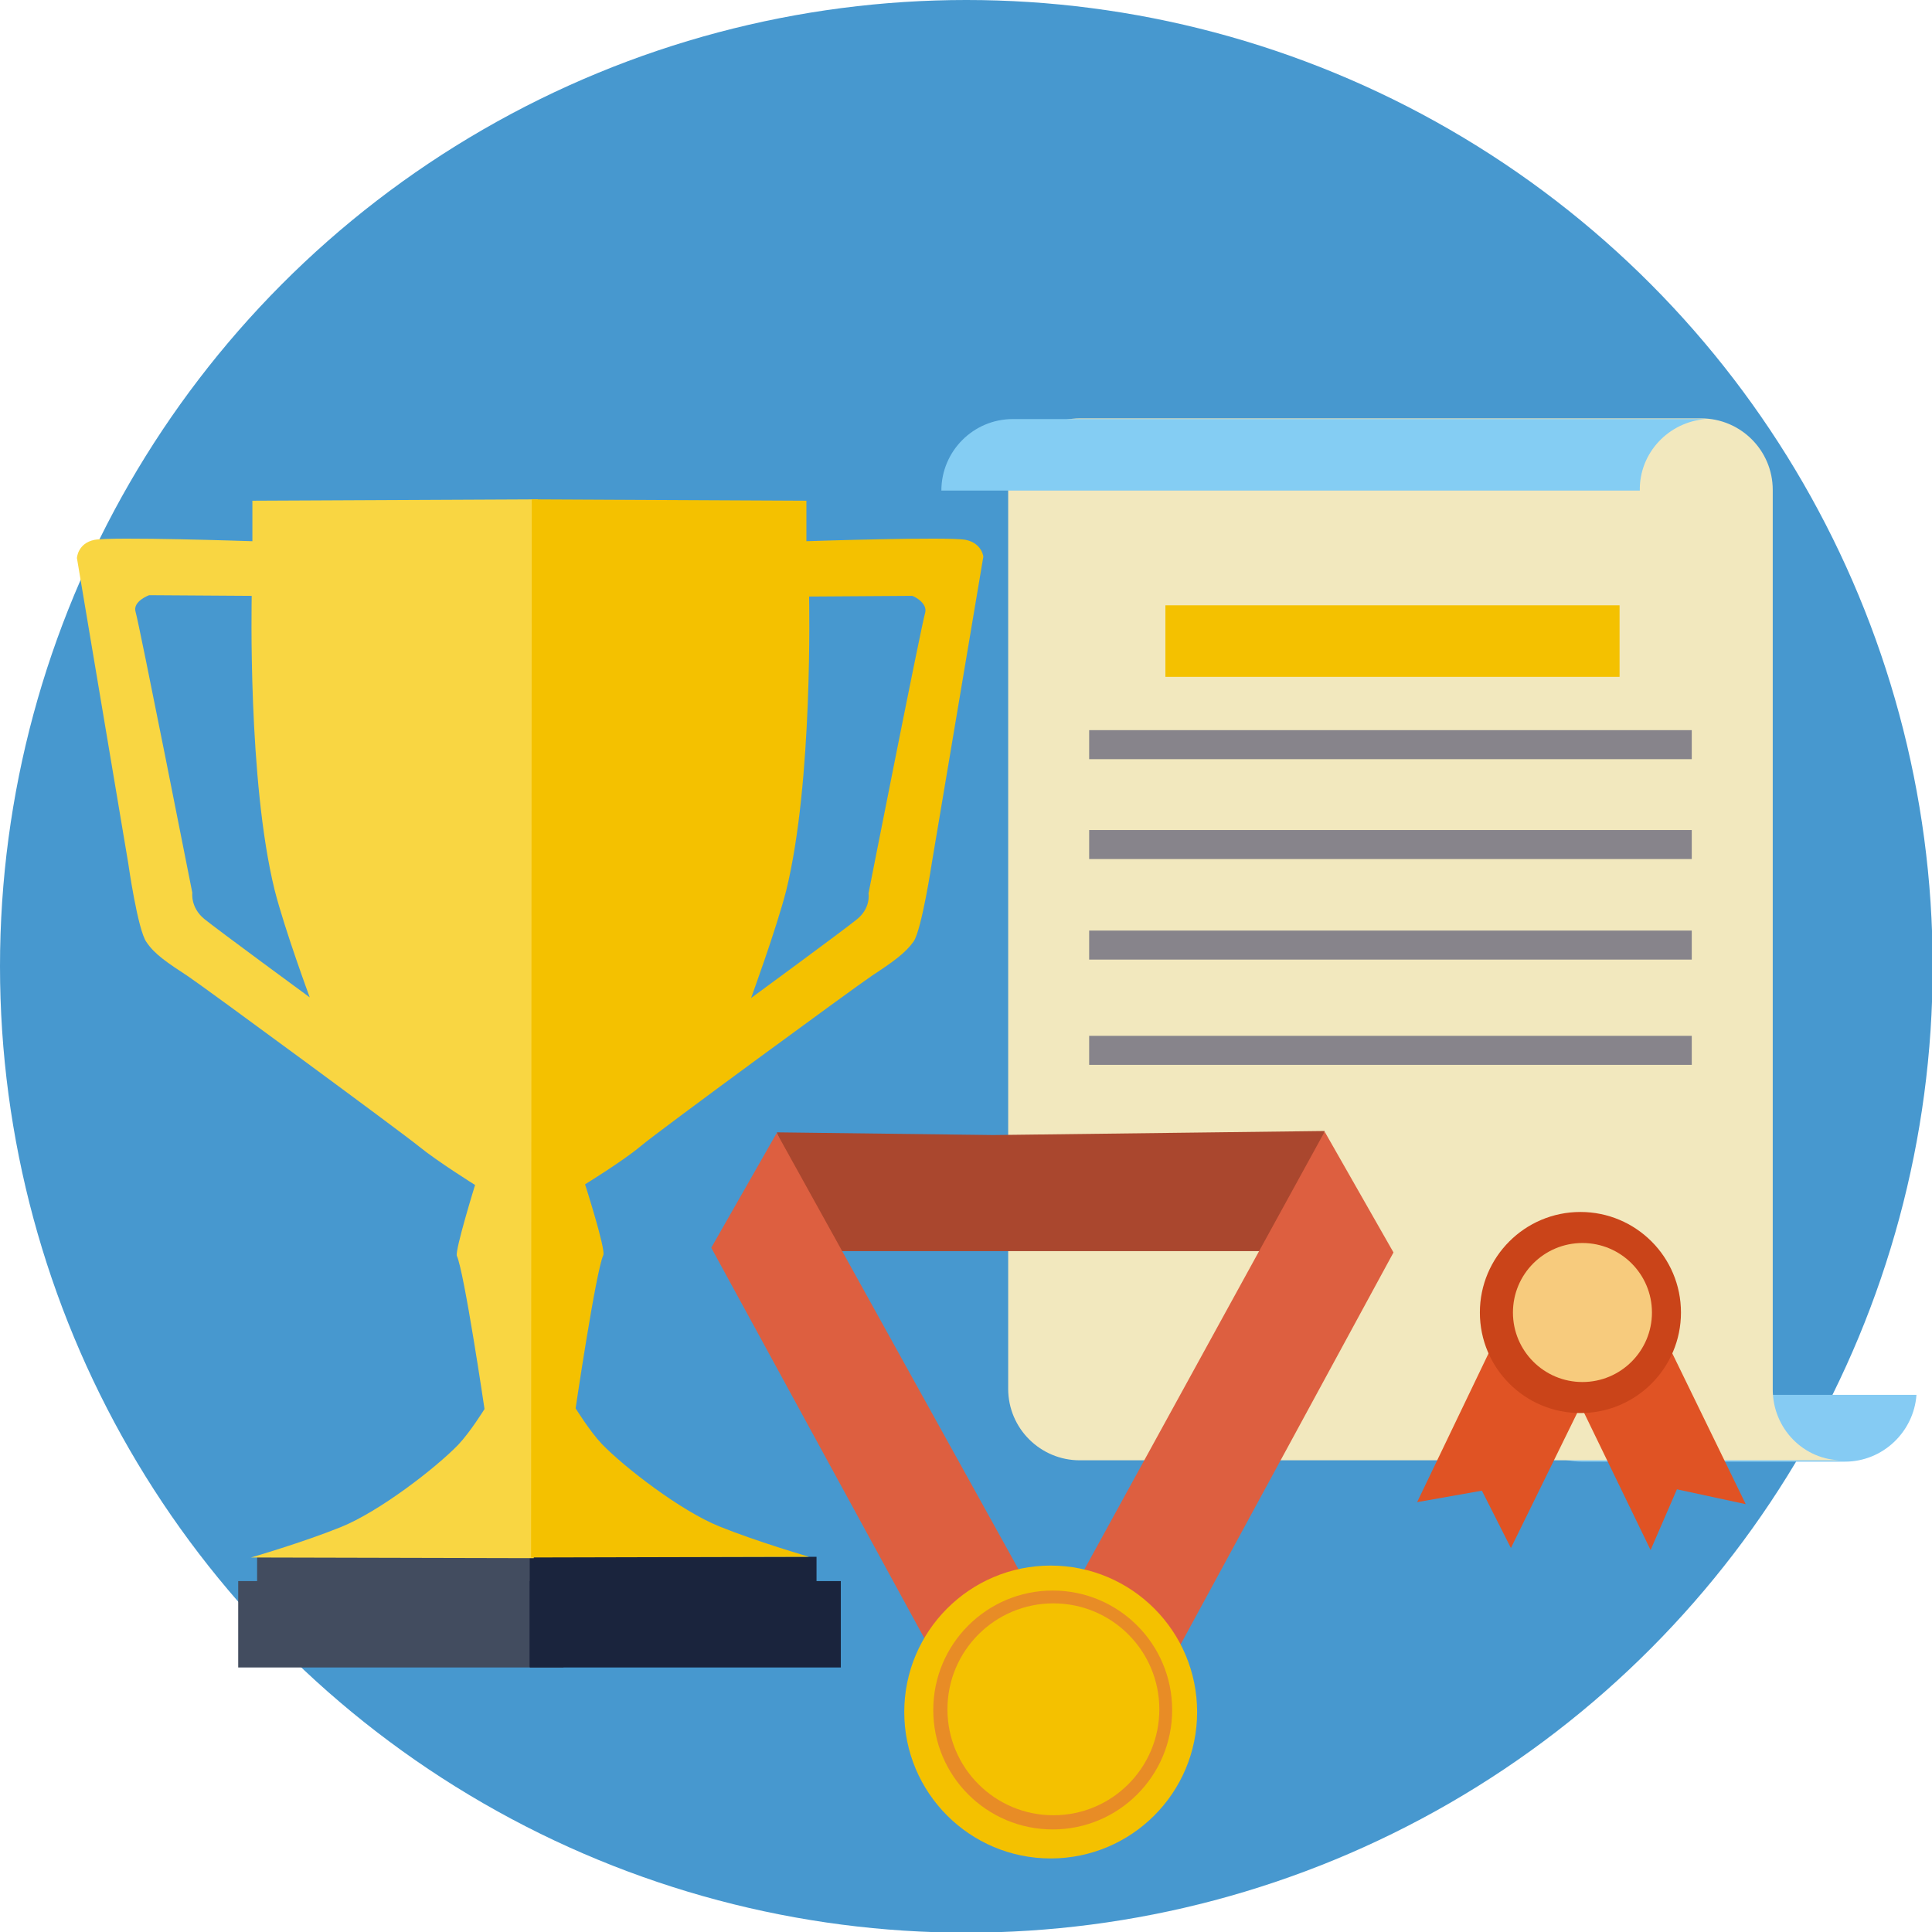 <?xml version="1.0" encoding="utf-8"?>
<!-- Generator: Adobe Illustrator 19.2.1, SVG Export Plug-In . SVG Version: 6.00 Build 0)  -->
<svg version="1.1" id="Layer_1" xmlns="http://www.w3.org/2000/svg" xmlns:xlink="http://www.w3.org/1999/xlink" x="0px" y="0px"
	 viewBox="0 0 286.3 286.3" style="enable-background:new 0 0 286.3 286.3;" xml:space="preserve">
<style type="text/css">
	.st0{fill:#4798CF;}
	.st1{display:none;fill:#0071BC;}
	.st2{fill:#424C5F;}
	.st3{fill:#1A243D;}
	.st4{fill:#F9D642;}
	.st5{fill:#F4C100;}
	.st6{fill:#85CBF3;}
	.st7{fill:#F2E8BE;}
	.st8{fill:#84CDF3;}
	.st9{fill:#87848B;}
	.st10{fill:#E05324;}
	.st11{fill:#CA4419;}
	.st12{fill:#F7CB7D;}
	.st13{fill:#AA472E;}
	.st14{fill:#DD5F40;}
	.st15{fill:#E88C26;}
</style>
<circle class="st0" cx="143.2" cy="143.2" r="143.2"/>
<ellipse class="st1" cx="128.7" cy="156.1" rx="287.1" ry="212.3"/>
<g>
	<rect x="38.1" y="230.7" class="st2" width="42.5" height="14.9"/>
	<rect x="35.3" y="234.3" class="st2" width="48.2" height="12.8"/>
	<rect x="78.5" y="230.7" class="st3" width="42.5" height="16.3"/>
	<rect x="78.5" y="234.3" class="st3" width="46.1" height="12.8"/>
	<path class="st4" d="M11.4,82.7l7.6,45.2c0,0,1.4,9.9,2.7,11.7c1.2,1.8,3,3,6.2,5.1c2.4,1.6,31.5,23,34.2,25.2s8.3,5.7,8.3,5.7
		s-3,9.7-2.7,10.5c1.1,2.4,4.1,22.7,4.1,22.7s-2.1,3.4-3.9,5.3c-3.4,3.5-11.7,9.9-17.4,12.2c-5.7,2.3-13.3,4.5-13.3,4.5l41.9,0.1
		L79.7,74l-42.3,0.2v6c0,0-20.9-0.7-23.4-0.2C11.5,80.5,11.4,82.7,11.4,82.7z M22.1,88.2l15.2,0.1c0,0.5-0.6,27.4,3.4,43.6
		c1.5,5.9,5.2,15.9,5.2,15.9s-13.5-9.9-15.6-11.6c-2.1-1.7-1.8-3.9-1.8-3.9s-7.9-40-8.4-41.6S22.1,88.2,22.1,88.2z"/>
	<path class="st5" d="M143.1,80c-2.5-0.5-23.6,0.2-23.6,0.2v-6L78.8,74l-0.1,156.8l41.2-0.1c0,0-7.6-2.2-13.3-4.5
		c-5.7-2.3-14-8.7-17.4-12.2c-1.8-1.9-3.9-5.3-3.9-5.3s3-20.3,4.1-22.7c0.4-0.8-2.7-10.5-2.7-10.5s5.7-3.5,8.3-5.7
		s31.8-23.6,34.2-25.2c3.2-2.1,5-3.4,6.2-5.1c1.2-1.8,2.7-11.7,2.7-11.7l7.6-45.2C145.8,82.7,145.6,80.5,143.1,80z M137.1,90.8
		c-0.5,1.5-8.4,41.6-8.4,41.6s0.4,2.2-1.8,3.9c-2.1,1.7-15.6,11.6-15.6,11.6s3.7-10.1,5.2-15.9c4-16.2,3.4-43.1,3.4-43.6l15.2-0.1
		C135.2,88.2,137.5,89.3,137.1,90.8z"/>
</g>
<g>
	<path class="st6" d="M223.8,206.7c0.4,5.5,5,9.9,10.6,9.9h39c5.6,0,10.2-4.4,10.6-9.9H223.8z"/>
	<path class="st7" d="M262.7,205.9v-21.3v-112c0-5.9-4.8-10.6-10.6-10.6H160c-5.9,0-10.6,4.8-10.6,10.6v133.2
		c0,5.9,4.8,10.6,10.6,10.6h11.3h80.8h20.5c0.1,0,0.2,0,0.4,0C267.3,216.4,262.7,211.7,262.7,205.9z"/>
	<path class="st8" d="M252.8,62.1c-0.2,0-0.5,0-0.7,0h-102c-5.9,0-10.6,4.8-10.6,10.6h103.5C242.9,67.1,247.3,62.5,252.8,62.1z"/>
	<rect x="172.7" y="89.7" class="st5" width="67.3" height="10.6"/>
	<rect x="161.4" y="108.2" class="st9" width="89.3" height="4.3"/>
	<rect x="161.4" y="123" class="st9" width="89.3" height="4.3"/>
	<rect x="161.4" y="137.9" class="st9" width="89.3" height="4.3"/>
	<rect x="161.4" y="153.5" class="st9" width="89.3" height="4.3"/>
	<polygon class="st10" points="220.9,199.9 210,222.6 219.6,220.9 223.9,229.4 234.3,208.2 	"/>
	<polygon class="st10" points="247.4,199.7 258.7,222.9 248.5,220.7 244.6,229.7 233.5,206.8 233.9,206.3 	"/>
	<circle class="st11" cx="234.2" cy="194.5" r="14.9"/>
	<circle class="st12" cx="234.5" cy="194.5" r="10.3"/>
</g>
<g>
	<polygon class="st13" points="147.2,168.2 196.3,167.6 192.3,185.4 122.7,185.4 115.1,167.8 	"/>
	<polygon class="st14" points="115.1,167.9 152.4,235.2 137.1,243 105.4,184.9 	"/>
	<polygon class="st14" points="196.3,167.7 206.5,185.6 172.5,248.2 160.4,233.1 	"/>
	<circle class="st5" cx="155.7" cy="253.7" r="21.7"/>
	<circle class="st15" cx="156" cy="253.4" r="17.7"/>
	<circle class="st5" cx="156.1" cy="253.3" r="15.7"/>
</g>
</svg>
